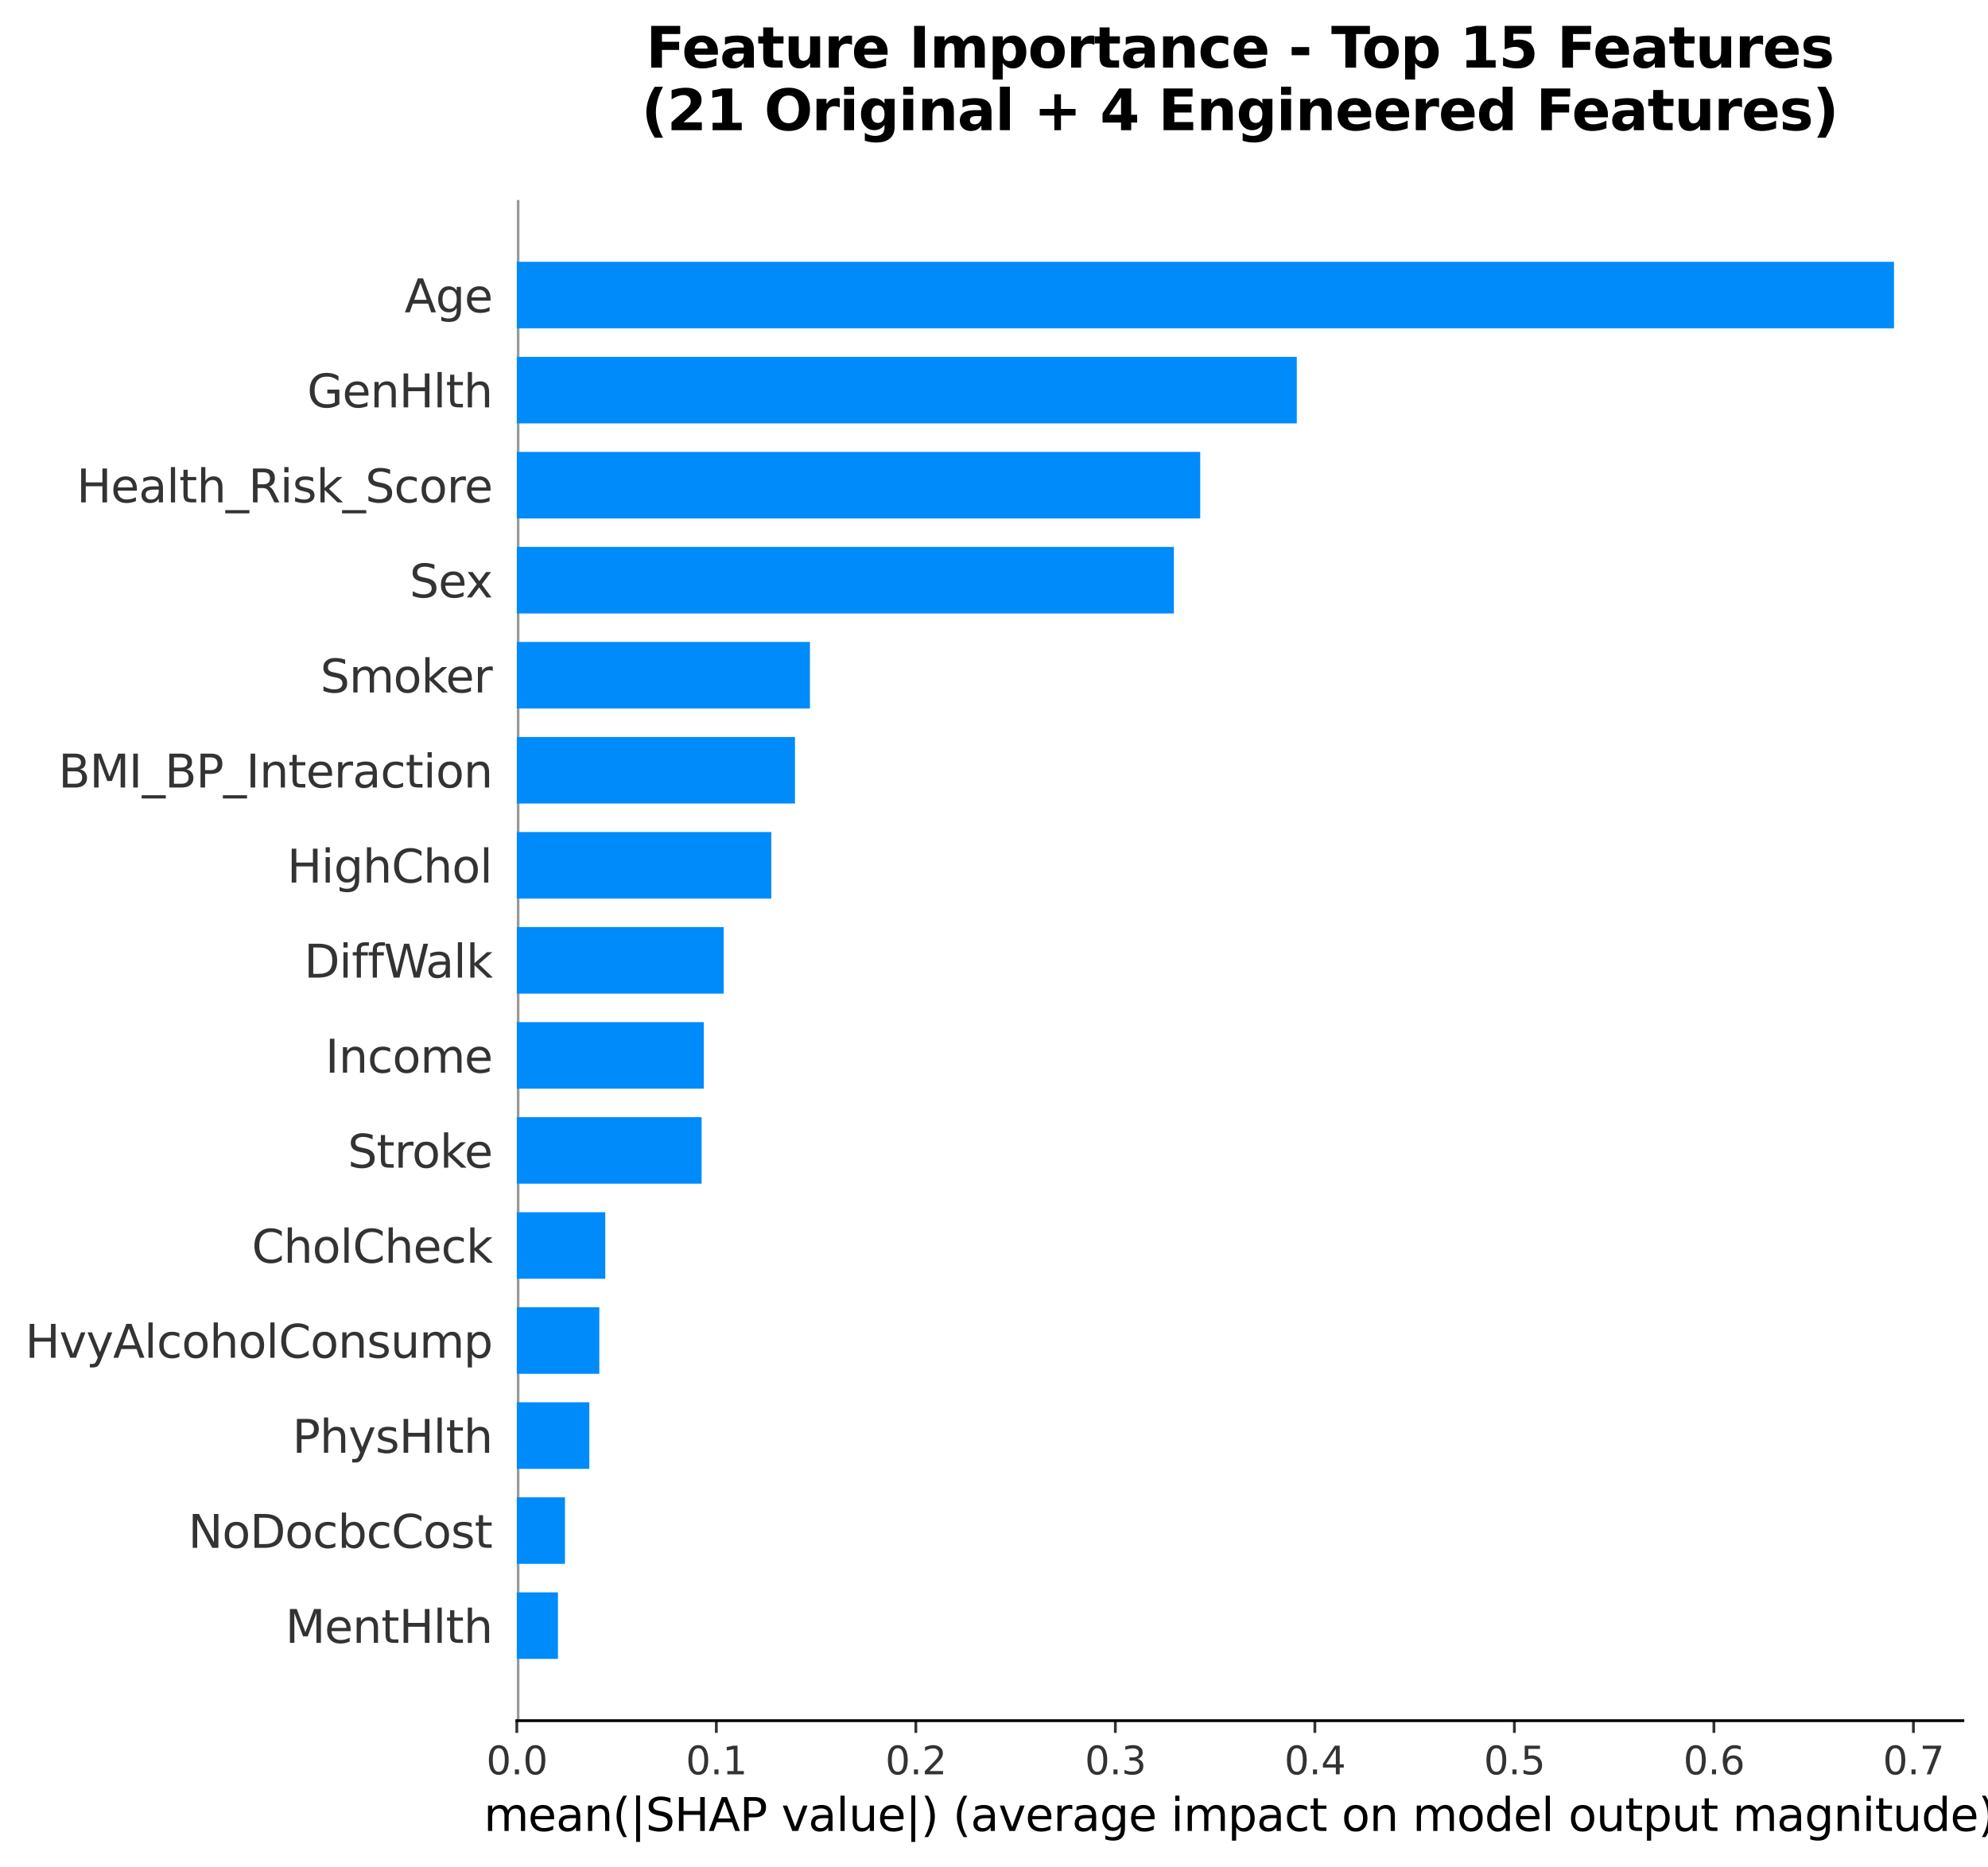 <?xml version="1.0" encoding="utf-8" standalone="no"?>
<!DOCTYPE svg PUBLIC "-//W3C//DTD SVG 1.1//EN"
  "http://www.w3.org/Graphics/SVG/1.1/DTD/svg11.dtd">
<svg xmlns:xlink="http://www.w3.org/1999/xlink" width="569.194pt" height="534.536pt" viewBox="0 0 569.194 534.536" xmlns="http://www.w3.org/2000/svg" version="1.1">
 <defs>
  <style type="text/css">*{stroke-linejoin: round; stroke-linecap: butt}</style>
 </defs>
 <g id="figure_1">
  <g id="patch_1">
   <path d="M 0 534.536 
L 569.194 534.536 
L 569.194 0 
L 0 0 
z
" style="fill: #ffffff"/>
  </g>
  <g id="axes_1">
   <g id="patch_2">
    <path d="M 147.974 492.69 
L 561.994 492.69 
L 561.994 57.274 
L 147.974 57.274 
z
" style="fill: #ffffff"/>
   </g>
   <g id="line2d_1">
    <path d="M 147.974 492.69 
L 147.974 57.274 
" clip-path="url(#p2501aa2ff0)" style="fill: none; stroke: #999999; stroke-width: 1.5; stroke-linecap: square"/>
   </g>
   <g id="patch_3">
    <path d="M 147.974 475.001 
L 159.754 475.001 
L 159.754 455.952 
L 147.974 455.952 
z
" clip-path="url(#p2501aa2ff0)" style="fill: #008bfb"/>
   </g>
   <g id="patch_4">
    <path d="M 147.974 447.788 
L 161.764 447.788 
L 161.764 428.738 
L 147.974 428.738 
z
" clip-path="url(#p2501aa2ff0)" style="fill: #008bfb"/>
   </g>
   <g id="patch_5">
    <path d="M 147.974 420.574 
L 168.733 420.574 
L 168.733 401.525 
L 147.974 401.525 
z
" clip-path="url(#p2501aa2ff0)" style="fill: #008bfb"/>
   </g>
   <g id="patch_6">
    <path d="M 147.974 393.361 
L 171.594 393.361 
L 171.594 374.311 
L 147.974 374.311 
z
" clip-path="url(#p2501aa2ff0)" style="fill: #008bfb"/>
   </g>
   <g id="patch_7">
    <path d="M 147.974 366.147 
L 173.294 366.147 
L 173.294 347.098 
L 147.974 347.098 
z
" clip-path="url(#p2501aa2ff0)" style="fill: #008bfb"/>
   </g>
   <g id="patch_8">
    <path d="M 147.974 338.934 
L 200.881 338.934 
L 200.881 319.884 
L 147.974 319.884 
z
" clip-path="url(#p2501aa2ff0)" style="fill: #008bfb"/>
   </g>
   <g id="patch_9">
    <path d="M 147.974 311.72 
L 201.507 311.72 
L 201.507 292.671 
L 147.974 292.671 
z
" clip-path="url(#p2501aa2ff0)" style="fill: #008bfb"/>
   </g>
   <g id="patch_10">
    <path d="M 147.974 284.507 
L 207.211 284.507 
L 207.211 265.457 
L 147.974 265.457 
z
" clip-path="url(#p2501aa2ff0)" style="fill: #008bfb"/>
   </g>
   <g id="patch_11">
    <path d="M 147.974 257.293 
L 220.833 257.293 
L 220.833 238.244 
L 147.974 238.244 
z
" clip-path="url(#p2501aa2ff0)" style="fill: #008bfb"/>
   </g>
   <g id="patch_12">
    <path d="M 147.974 230.08 
L 227.614 230.08 
L 227.614 211.03 
L 147.974 211.03 
z
" clip-path="url(#p2501aa2ff0)" style="fill: #008bfb"/>
   </g>
   <g id="patch_13">
    <path d="M 147.974 202.866 
L 231.901 202.866 
L 231.901 183.817 
L 147.974 183.817 
z
" clip-path="url(#p2501aa2ff0)" style="fill: #008bfb"/>
   </g>
   <g id="patch_14">
    <path d="M 147.974 175.653 
L 336.106 175.653 
L 336.106 156.603 
L 147.974 156.603 
z
" clip-path="url(#p2501aa2ff0)" style="fill: #008bfb"/>
   </g>
   <g id="patch_15">
    <path d="M 147.974 148.439 
L 343.64 148.439 
L 343.64 129.39 
L 147.974 129.39 
z
" clip-path="url(#p2501aa2ff0)" style="fill: #008bfb"/>
   </g>
   <g id="patch_16">
    <path d="M 147.974 121.226 
L 371.291 121.226 
L 371.291 102.176 
L 147.974 102.176 
z
" clip-path="url(#p2501aa2ff0)" style="fill: #008bfb"/>
   </g>
   <g id="patch_17">
    <path d="M 147.974 94.012 
L 542.279 94.012 
L 542.279 74.963 
L 147.974 74.963 
z
" clip-path="url(#p2501aa2ff0)" style="fill: #008bfb"/>
   </g>
   <g id="matplotlib.axis_1">
    <g id="xtick_1">
     <g id="line2d_2">
      <defs>
       <path id="m959526c25b" d="M 0 0 
L 0 3.5 
" style="stroke: #333333; stroke-width: 0.8"/>
      </defs>
      <g>
       <use xlink:href="#m959526c25b" x="147.974" y="492.69" style="fill: #333333; stroke: #333333; stroke-width: 0.8"/>
      </g>
     </g>
     <g id="text_1">
      <!-- 0.0 -->
      <g style="fill: #333333" transform="translate(139.227 508.048) scale(0.11 -0.11)">
       <defs>
        <path id="DejaVuSans-30" d="M 2034 4250 
Q 1547 4250 1301 3770 
Q 1056 3291 1056 2328 
Q 1056 1369 1301 889 
Q 1547 409 2034 409 
Q 2525 409 2770 889 
Q 3016 1369 3016 2328 
Q 3016 3291 2770 3770 
Q 2525 4250 2034 4250 
z
M 2034 4750 
Q 2819 4750 3233 4129 
Q 3647 3509 3647 2328 
Q 3647 1150 3233 529 
Q 2819 -91 2034 -91 
Q 1250 -91 836 529 
Q 422 1150 422 2328 
Q 422 3509 836 4129 
Q 1250 4750 2034 4750 
z
" transform="scale(0.016)"/>
        <path id="DejaVuSans-2e" d="M 684 794 
L 1344 794 
L 1344 0 
L 684 0 
L 684 794 
z
" transform="scale(0.016)"/>
       </defs>
       <use xlink:href="#DejaVuSans-30"/>
       <use xlink:href="#DejaVuSans-2e" transform="translate(63.623 0)"/>
       <use xlink:href="#DejaVuSans-30" transform="translate(95.41 0)"/>
      </g>
     </g>
    </g>
    <g id="xtick_2">
     <g id="line2d_3">
      <g>
       <use xlink:href="#m959526c25b" x="205.097" y="492.69" style="fill: #333333; stroke: #333333; stroke-width: 0.8"/>
      </g>
     </g>
     <g id="text_2">
      <!-- 0.1 -->
      <g style="fill: #333333" transform="translate(196.35 508.048) scale(0.11 -0.11)">
       <defs>
        <path id="DejaVuSans-31" d="M 794 531 
L 1825 531 
L 1825 4091 
L 703 3866 
L 703 4441 
L 1819 4666 
L 2450 4666 
L 2450 531 
L 3481 531 
L 3481 0 
L 794 0 
L 794 531 
z
" transform="scale(0.016)"/>
       </defs>
       <use xlink:href="#DejaVuSans-30"/>
       <use xlink:href="#DejaVuSans-2e" transform="translate(63.623 0)"/>
       <use xlink:href="#DejaVuSans-31" transform="translate(95.41 0)"/>
      </g>
     </g>
    </g>
    <g id="xtick_3">
     <g id="line2d_4">
      <g>
       <use xlink:href="#m959526c25b" x="262.22" y="492.69" style="fill: #333333; stroke: #333333; stroke-width: 0.8"/>
      </g>
     </g>
     <g id="text_3">
      <!-- 0.2 -->
      <g style="fill: #333333" transform="translate(253.474 508.048) scale(0.11 -0.11)">
       <defs>
        <path id="DejaVuSans-32" d="M 1228 531 
L 3431 531 
L 3431 0 
L 469 0 
L 469 531 
Q 828 903 1448 1529 
Q 2069 2156 2228 2338 
Q 2531 2678 2651 2914 
Q 2772 3150 2772 3378 
Q 2772 3750 2511 3984 
Q 2250 4219 1831 4219 
Q 1534 4219 1204 4116 
Q 875 4013 500 3803 
L 500 4441 
Q 881 4594 1212 4672 
Q 1544 4750 1819 4750 
Q 2544 4750 2975 4387 
Q 3406 4025 3406 3419 
Q 3406 3131 3298 2873 
Q 3191 2616 2906 2266 
Q 2828 2175 2409 1742 
Q 1991 1309 1228 531 
z
" transform="scale(0.016)"/>
       </defs>
       <use xlink:href="#DejaVuSans-30"/>
       <use xlink:href="#DejaVuSans-2e" transform="translate(63.623 0)"/>
       <use xlink:href="#DejaVuSans-32" transform="translate(95.41 0)"/>
      </g>
     </g>
    </g>
    <g id="xtick_4">
     <g id="line2d_5">
      <g>
       <use xlink:href="#m959526c25b" x="319.344" y="492.69" style="fill: #333333; stroke: #333333; stroke-width: 0.8"/>
      </g>
     </g>
     <g id="text_4">
      <!-- 0.3 -->
      <g style="fill: #333333" transform="translate(310.597 508.048) scale(0.11 -0.11)">
       <defs>
        <path id="DejaVuSans-33" d="M 2597 2516 
Q 3050 2419 3304 2112 
Q 3559 1806 3559 1356 
Q 3559 666 3084 287 
Q 2609 -91 1734 -91 
Q 1441 -91 1130 -33 
Q 819 25 488 141 
L 488 750 
Q 750 597 1062 519 
Q 1375 441 1716 441 
Q 2309 441 2620 675 
Q 2931 909 2931 1356 
Q 2931 1769 2642 2001 
Q 2353 2234 1838 2234 
L 1294 2234 
L 1294 2753 
L 1863 2753 
Q 2328 2753 2575 2939 
Q 2822 3125 2822 3475 
Q 2822 3834 2567 4026 
Q 2313 4219 1838 4219 
Q 1578 4219 1281 4162 
Q 984 4106 628 3988 
L 628 4550 
Q 988 4650 1302 4700 
Q 1616 4750 1894 4750 
Q 2613 4750 3031 4423 
Q 3450 4097 3450 3541 
Q 3450 3153 3228 2886 
Q 3006 2619 2597 2516 
z
" transform="scale(0.016)"/>
       </defs>
       <use xlink:href="#DejaVuSans-30"/>
       <use xlink:href="#DejaVuSans-2e" transform="translate(63.623 0)"/>
       <use xlink:href="#DejaVuSans-33" transform="translate(95.41 0)"/>
      </g>
     </g>
    </g>
    <g id="xtick_5">
     <g id="line2d_6">
      <g>
       <use xlink:href="#m959526c25b" x="376.467" y="492.69" style="fill: #333333; stroke: #333333; stroke-width: 0.8"/>
      </g>
     </g>
     <g id="text_5">
      <!-- 0.4 -->
      <g style="fill: #333333" transform="translate(367.72 508.048) scale(0.11 -0.11)">
       <defs>
        <path id="DejaVuSans-34" d="M 2419 4116 
L 825 1625 
L 2419 1625 
L 2419 4116 
z
M 2253 4666 
L 3047 4666 
L 3047 1625 
L 3713 1625 
L 3713 1100 
L 3047 1100 
L 3047 0 
L 2419 0 
L 2419 1100 
L 313 1100 
L 313 1709 
L 2253 4666 
z
" transform="scale(0.016)"/>
       </defs>
       <use xlink:href="#DejaVuSans-30"/>
       <use xlink:href="#DejaVuSans-2e" transform="translate(63.623 0)"/>
       <use xlink:href="#DejaVuSans-34" transform="translate(95.41 0)"/>
      </g>
     </g>
    </g>
    <g id="xtick_6">
     <g id="line2d_7">
      <g>
       <use xlink:href="#m959526c25b" x="433.59" y="492.69" style="fill: #333333; stroke: #333333; stroke-width: 0.8"/>
      </g>
     </g>
     <g id="text_6">
      <!-- 0.5 -->
      <g style="fill: #333333" transform="translate(424.843 508.048) scale(0.11 -0.11)">
       <defs>
        <path id="DejaVuSans-35" d="M 691 4666 
L 3169 4666 
L 3169 4134 
L 1269 4134 
L 1269 2991 
Q 1406 3038 1543 3061 
Q 1681 3084 1819 3084 
Q 2600 3084 3056 2656 
Q 3513 2228 3513 1497 
Q 3513 744 3044 326 
Q 2575 -91 1722 -91 
Q 1428 -91 1123 -41 
Q 819 9 494 109 
L 494 744 
Q 775 591 1075 516 
Q 1375 441 1709 441 
Q 2250 441 2565 725 
Q 2881 1009 2881 1497 
Q 2881 1984 2565 2268 
Q 2250 2553 1709 2553 
Q 1456 2553 1204 2497 
Q 953 2441 691 2322 
L 691 4666 
z
" transform="scale(0.016)"/>
       </defs>
       <use xlink:href="#DejaVuSans-30"/>
       <use xlink:href="#DejaVuSans-2e" transform="translate(63.623 0)"/>
       <use xlink:href="#DejaVuSans-35" transform="translate(95.41 0)"/>
      </g>
     </g>
    </g>
    <g id="xtick_7">
     <g id="line2d_8">
      <g>
       <use xlink:href="#m959526c25b" x="490.713" y="492.69" style="fill: #333333; stroke: #333333; stroke-width: 0.8"/>
      </g>
     </g>
     <g id="text_7">
      <!-- 0.6 -->
      <g style="fill: #333333" transform="translate(481.966 508.048) scale(0.11 -0.11)">
       <defs>
        <path id="DejaVuSans-36" d="M 2113 2584 
Q 1688 2584 1439 2293 
Q 1191 2003 1191 1497 
Q 1191 994 1439 701 
Q 1688 409 2113 409 
Q 2538 409 2786 701 
Q 3034 994 3034 1497 
Q 3034 2003 2786 2293 
Q 2538 2584 2113 2584 
z
M 3366 4563 
L 3366 3988 
Q 3128 4100 2886 4159 
Q 2644 4219 2406 4219 
Q 1781 4219 1451 3797 
Q 1122 3375 1075 2522 
Q 1259 2794 1537 2939 
Q 1816 3084 2150 3084 
Q 2853 3084 3261 2657 
Q 3669 2231 3669 1497 
Q 3669 778 3244 343 
Q 2819 -91 2113 -91 
Q 1303 -91 875 529 
Q 447 1150 447 2328 
Q 447 3434 972 4092 
Q 1497 4750 2381 4750 
Q 2619 4750 2861 4703 
Q 3103 4656 3366 4563 
z
" transform="scale(0.016)"/>
       </defs>
       <use xlink:href="#DejaVuSans-30"/>
       <use xlink:href="#DejaVuSans-2e" transform="translate(63.623 0)"/>
       <use xlink:href="#DejaVuSans-36" transform="translate(95.41 0)"/>
      </g>
     </g>
    </g>
    <g id="xtick_8">
     <g id="line2d_9">
      <g>
       <use xlink:href="#m959526c25b" x="547.836" y="492.69" style="fill: #333333; stroke: #333333; stroke-width: 0.8"/>
      </g>
     </g>
     <g id="text_8">
      <!-- 0.7 -->
      <g style="fill: #333333" transform="translate(539.089 508.048) scale(0.11 -0.11)">
       <defs>
        <path id="DejaVuSans-37" d="M 525 4666 
L 3525 4666 
L 3525 4397 
L 1831 0 
L 1172 0 
L 2766 4134 
L 525 4134 
L 525 4666 
z
" transform="scale(0.016)"/>
       </defs>
       <use xlink:href="#DejaVuSans-30"/>
       <use xlink:href="#DejaVuSans-2e" transform="translate(63.623 0)"/>
       <use xlink:href="#DejaVuSans-37" transform="translate(95.41 0)"/>
      </g>
     </g>
    </g>
    <g id="text_9">
     <!-- mean(|SHAP value|) (average impact on model output magnitude) -->
     <g transform="translate(138.515 524.271) scale(0.13 -0.13)">
      <defs>
       <path id="DejaVuSans-6d" d="M 3328 2828 
Q 3544 3216 3844 3400 
Q 4144 3584 4550 3584 
Q 5097 3584 5394 3201 
Q 5691 2819 5691 2113 
L 5691 0 
L 5113 0 
L 5113 2094 
Q 5113 2597 4934 2840 
Q 4756 3084 4391 3084 
Q 3944 3084 3684 2787 
Q 3425 2491 3425 1978 
L 3425 0 
L 2847 0 
L 2847 2094 
Q 2847 2600 2669 2842 
Q 2491 3084 2119 3084 
Q 1678 3084 1418 2786 
Q 1159 2488 1159 1978 
L 1159 0 
L 581 0 
L 581 3500 
L 1159 3500 
L 1159 2956 
Q 1356 3278 1631 3431 
Q 1906 3584 2284 3584 
Q 2666 3584 2933 3390 
Q 3200 3197 3328 2828 
z
" transform="scale(0.016)"/>
       <path id="DejaVuSans-65" d="M 3597 1894 
L 3597 1613 
L 953 1613 
Q 991 1019 1311 708 
Q 1631 397 2203 397 
Q 2534 397 2845 478 
Q 3156 559 3463 722 
L 3463 178 
Q 3153 47 2828 -22 
Q 2503 -91 2169 -91 
Q 1331 -91 842 396 
Q 353 884 353 1716 
Q 353 2575 817 3079 
Q 1281 3584 2069 3584 
Q 2775 3584 3186 3129 
Q 3597 2675 3597 1894 
z
M 3022 2063 
Q 3016 2534 2758 2815 
Q 2500 3097 2075 3097 
Q 1594 3097 1305 2825 
Q 1016 2553 972 2059 
L 3022 2063 
z
" transform="scale(0.016)"/>
       <path id="DejaVuSans-61" d="M 2194 1759 
Q 1497 1759 1228 1600 
Q 959 1441 959 1056 
Q 959 750 1161 570 
Q 1363 391 1709 391 
Q 2188 391 2477 730 
Q 2766 1069 2766 1631 
L 2766 1759 
L 2194 1759 
z
M 3341 1997 
L 3341 0 
L 2766 0 
L 2766 531 
Q 2569 213 2275 61 
Q 1981 -91 1556 -91 
Q 1019 -91 701 211 
Q 384 513 384 1019 
Q 384 1609 779 1909 
Q 1175 2209 1959 2209 
L 2766 2209 
L 2766 2266 
Q 2766 2663 2505 2880 
Q 2244 3097 1772 3097 
Q 1472 3097 1187 3025 
Q 903 2953 641 2809 
L 641 3341 
Q 956 3463 1253 3523 
Q 1550 3584 1831 3584 
Q 2591 3584 2966 3190 
Q 3341 2797 3341 1997 
z
" transform="scale(0.016)"/>
       <path id="DejaVuSans-6e" d="M 3513 2113 
L 3513 0 
L 2938 0 
L 2938 2094 
Q 2938 2591 2744 2837 
Q 2550 3084 2163 3084 
Q 1697 3084 1428 2787 
Q 1159 2491 1159 1978 
L 1159 0 
L 581 0 
L 581 3500 
L 1159 3500 
L 1159 2956 
Q 1366 3272 1645 3428 
Q 1925 3584 2291 3584 
Q 2894 3584 3203 3211 
Q 3513 2838 3513 2113 
z
" transform="scale(0.016)"/>
       <path id="DejaVuSans-28" d="M 1984 4856 
Q 1566 4138 1362 3434 
Q 1159 2731 1159 2009 
Q 1159 1288 1364 580 
Q 1569 -128 1984 -844 
L 1484 -844 
Q 1016 -109 783 600 
Q 550 1309 550 2009 
Q 550 2706 781 3412 
Q 1013 4119 1484 4856 
L 1984 4856 
z
" transform="scale(0.016)"/>
       <path id="DejaVuSans-7c" d="M 1344 4891 
L 1344 -1509 
L 813 -1509 
L 813 4891 
L 1344 4891 
z
" transform="scale(0.016)"/>
       <path id="DejaVuSans-53" d="M 3425 4513 
L 3425 3897 
Q 3066 4069 2747 4153 
Q 2428 4238 2131 4238 
Q 1616 4238 1336 4038 
Q 1056 3838 1056 3469 
Q 1056 3159 1242 3001 
Q 1428 2844 1947 2747 
L 2328 2669 
Q 3034 2534 3370 2195 
Q 3706 1856 3706 1288 
Q 3706 609 3251 259 
Q 2797 -91 1919 -91 
Q 1588 -91 1214 -16 
Q 841 59 441 206 
L 441 856 
Q 825 641 1194 531 
Q 1563 422 1919 422 
Q 2459 422 2753 634 
Q 3047 847 3047 1241 
Q 3047 1584 2836 1778 
Q 2625 1972 2144 2069 
L 1759 2144 
Q 1053 2284 737 2584 
Q 422 2884 422 3419 
Q 422 4038 858 4394 
Q 1294 4750 2059 4750 
Q 2388 4750 2728 4690 
Q 3069 4631 3425 4513 
z
" transform="scale(0.016)"/>
       <path id="DejaVuSans-48" d="M 628 4666 
L 1259 4666 
L 1259 2753 
L 3553 2753 
L 3553 4666 
L 4184 4666 
L 4184 0 
L 3553 0 
L 3553 2222 
L 1259 2222 
L 1259 0 
L 628 0 
L 628 4666 
z
" transform="scale(0.016)"/>
       <path id="DejaVuSans-41" d="M 2188 4044 
L 1331 1722 
L 3047 1722 
L 2188 4044 
z
M 1831 4666 
L 2547 4666 
L 4325 0 
L 3669 0 
L 3244 1197 
L 1141 1197 
L 716 0 
L 50 0 
L 1831 4666 
z
" transform="scale(0.016)"/>
       <path id="DejaVuSans-50" d="M 1259 4147 
L 1259 2394 
L 2053 2394 
Q 2494 2394 2734 2622 
Q 2975 2850 2975 3272 
Q 2975 3691 2734 3919 
Q 2494 4147 2053 4147 
L 1259 4147 
z
M 628 4666 
L 2053 4666 
Q 2838 4666 3239 4311 
Q 3641 3956 3641 3272 
Q 3641 2581 3239 2228 
Q 2838 1875 2053 1875 
L 1259 1875 
L 1259 0 
L 628 0 
L 628 4666 
z
" transform="scale(0.016)"/>
       <path id="DejaVuSans-20" transform="scale(0.016)"/>
       <path id="DejaVuSans-76" d="M 191 3500 
L 800 3500 
L 1894 563 
L 2988 3500 
L 3597 3500 
L 2284 0 
L 1503 0 
L 191 3500 
z
" transform="scale(0.016)"/>
       <path id="DejaVuSans-6c" d="M 603 4863 
L 1178 4863 
L 1178 0 
L 603 0 
L 603 4863 
z
" transform="scale(0.016)"/>
       <path id="DejaVuSans-75" d="M 544 1381 
L 544 3500 
L 1119 3500 
L 1119 1403 
Q 1119 906 1312 657 
Q 1506 409 1894 409 
Q 2359 409 2629 706 
Q 2900 1003 2900 1516 
L 2900 3500 
L 3475 3500 
L 3475 0 
L 2900 0 
L 2900 538 
Q 2691 219 2414 64 
Q 2138 -91 1772 -91 
Q 1169 -91 856 284 
Q 544 659 544 1381 
z
M 1991 3584 
L 1991 3584 
z
" transform="scale(0.016)"/>
       <path id="DejaVuSans-29" d="M 513 4856 
L 1013 4856 
Q 1481 4119 1714 3412 
Q 1947 2706 1947 2009 
Q 1947 1309 1714 600 
Q 1481 -109 1013 -844 
L 513 -844 
Q 928 -128 1133 580 
Q 1338 1288 1338 2009 
Q 1338 2731 1133 3434 
Q 928 4138 513 4856 
z
" transform="scale(0.016)"/>
       <path id="DejaVuSans-72" d="M 2631 2963 
Q 2534 3019 2420 3045 
Q 2306 3072 2169 3072 
Q 1681 3072 1420 2755 
Q 1159 2438 1159 1844 
L 1159 0 
L 581 0 
L 581 3500 
L 1159 3500 
L 1159 2956 
Q 1341 3275 1631 3429 
Q 1922 3584 2338 3584 
Q 2397 3584 2469 3576 
Q 2541 3569 2628 3553 
L 2631 2963 
z
" transform="scale(0.016)"/>
       <path id="DejaVuSans-67" d="M 2906 1791 
Q 2906 2416 2648 2759 
Q 2391 3103 1925 3103 
Q 1463 3103 1205 2759 
Q 947 2416 947 1791 
Q 947 1169 1205 825 
Q 1463 481 1925 481 
Q 2391 481 2648 825 
Q 2906 1169 2906 1791 
z
M 3481 434 
Q 3481 -459 3084 -895 
Q 2688 -1331 1869 -1331 
Q 1566 -1331 1297 -1286 
Q 1028 -1241 775 -1147 
L 775 -588 
Q 1028 -725 1275 -790 
Q 1522 -856 1778 -856 
Q 2344 -856 2625 -561 
Q 2906 -266 2906 331 
L 2906 616 
Q 2728 306 2450 153 
Q 2172 0 1784 0 
Q 1141 0 747 490 
Q 353 981 353 1791 
Q 353 2603 747 3093 
Q 1141 3584 1784 3584 
Q 2172 3584 2450 3431 
Q 2728 3278 2906 2969 
L 2906 3500 
L 3481 3500 
L 3481 434 
z
" transform="scale(0.016)"/>
       <path id="DejaVuSans-69" d="M 603 3500 
L 1178 3500 
L 1178 0 
L 603 0 
L 603 3500 
z
M 603 4863 
L 1178 4863 
L 1178 4134 
L 603 4134 
L 603 4863 
z
" transform="scale(0.016)"/>
       <path id="DejaVuSans-70" d="M 1159 525 
L 1159 -1331 
L 581 -1331 
L 581 3500 
L 1159 3500 
L 1159 2969 
Q 1341 3281 1617 3432 
Q 1894 3584 2278 3584 
Q 2916 3584 3314 3078 
Q 3713 2572 3713 1747 
Q 3713 922 3314 415 
Q 2916 -91 2278 -91 
Q 1894 -91 1617 61 
Q 1341 213 1159 525 
z
M 3116 1747 
Q 3116 2381 2855 2742 
Q 2594 3103 2138 3103 
Q 1681 3103 1420 2742 
Q 1159 2381 1159 1747 
Q 1159 1113 1420 752 
Q 1681 391 2138 391 
Q 2594 391 2855 752 
Q 3116 1113 3116 1747 
z
" transform="scale(0.016)"/>
       <path id="DejaVuSans-63" d="M 3122 3366 
L 3122 2828 
Q 2878 2963 2633 3030 
Q 2388 3097 2138 3097 
Q 1578 3097 1268 2742 
Q 959 2388 959 1747 
Q 959 1106 1268 751 
Q 1578 397 2138 397 
Q 2388 397 2633 464 
Q 2878 531 3122 666 
L 3122 134 
Q 2881 22 2623 -34 
Q 2366 -91 2075 -91 
Q 1284 -91 818 406 
Q 353 903 353 1747 
Q 353 2603 823 3093 
Q 1294 3584 2113 3584 
Q 2378 3584 2631 3529 
Q 2884 3475 3122 3366 
z
" transform="scale(0.016)"/>
       <path id="DejaVuSans-74" d="M 1172 4494 
L 1172 3500 
L 2356 3500 
L 2356 3053 
L 1172 3053 
L 1172 1153 
Q 1172 725 1289 603 
Q 1406 481 1766 481 
L 2356 481 
L 2356 0 
L 1766 0 
Q 1100 0 847 248 
Q 594 497 594 1153 
L 594 3053 
L 172 3053 
L 172 3500 
L 594 3500 
L 594 4494 
L 1172 4494 
z
" transform="scale(0.016)"/>
       <path id="DejaVuSans-6f" d="M 1959 3097 
Q 1497 3097 1228 2736 
Q 959 2375 959 1747 
Q 959 1119 1226 758 
Q 1494 397 1959 397 
Q 2419 397 2687 759 
Q 2956 1122 2956 1747 
Q 2956 2369 2687 2733 
Q 2419 3097 1959 3097 
z
M 1959 3584 
Q 2709 3584 3137 3096 
Q 3566 2609 3566 1747 
Q 3566 888 3137 398 
Q 2709 -91 1959 -91 
Q 1206 -91 779 398 
Q 353 888 353 1747 
Q 353 2609 779 3096 
Q 1206 3584 1959 3584 
z
" transform="scale(0.016)"/>
       <path id="DejaVuSans-64" d="M 2906 2969 
L 2906 4863 
L 3481 4863 
L 3481 0 
L 2906 0 
L 2906 525 
Q 2725 213 2448 61 
Q 2172 -91 1784 -91 
Q 1150 -91 751 415 
Q 353 922 353 1747 
Q 353 2572 751 3078 
Q 1150 3584 1784 3584 
Q 2172 3584 2448 3432 
Q 2725 3281 2906 2969 
z
M 947 1747 
Q 947 1113 1208 752 
Q 1469 391 1925 391 
Q 2381 391 2643 752 
Q 2906 1113 2906 1747 
Q 2906 2381 2643 2742 
Q 2381 3103 1925 3103 
Q 1469 3103 1208 2742 
Q 947 2381 947 1747 
z
" transform="scale(0.016)"/>
      </defs>
      <use xlink:href="#DejaVuSans-6d"/>
      <use xlink:href="#DejaVuSans-65" transform="translate(97.412 0)"/>
      <use xlink:href="#DejaVuSans-61" transform="translate(158.936 0)"/>
      <use xlink:href="#DejaVuSans-6e" transform="translate(220.215 0)"/>
      <use xlink:href="#DejaVuSans-28" transform="translate(283.594 0)"/>
      <use xlink:href="#DejaVuSans-7c" transform="translate(322.607 0)"/>
      <use xlink:href="#DejaVuSans-53" transform="translate(356.299 0)"/>
      <use xlink:href="#DejaVuSans-48" transform="translate(419.775 0)"/>
      <use xlink:href="#DejaVuSans-41" transform="translate(494.971 0)"/>
      <use xlink:href="#DejaVuSans-50" transform="translate(563.379 0)"/>
      <use xlink:href="#DejaVuSans-20" transform="translate(623.682 0)"/>
      <use xlink:href="#DejaVuSans-76" transform="translate(655.469 0)"/>
      <use xlink:href="#DejaVuSans-61" transform="translate(714.648 0)"/>
      <use xlink:href="#DejaVuSans-6c" transform="translate(775.928 0)"/>
      <use xlink:href="#DejaVuSans-75" transform="translate(803.711 0)"/>
      <use xlink:href="#DejaVuSans-65" transform="translate(867.09 0)"/>
      <use xlink:href="#DejaVuSans-7c" transform="translate(928.613 0)"/>
      <use xlink:href="#DejaVuSans-29" transform="translate(962.305 0)"/>
      <use xlink:href="#DejaVuSans-20" transform="translate(1001.318 0)"/>
      <use xlink:href="#DejaVuSans-28" transform="translate(1033.105 0)"/>
      <use xlink:href="#DejaVuSans-61" transform="translate(1072.119 0)"/>
      <use xlink:href="#DejaVuSans-76" transform="translate(1133.398 0)"/>
      <use xlink:href="#DejaVuSans-65" transform="translate(1192.578 0)"/>
      <use xlink:href="#DejaVuSans-72" transform="translate(1254.102 0)"/>
      <use xlink:href="#DejaVuSans-61" transform="translate(1295.215 0)"/>
      <use xlink:href="#DejaVuSans-67" transform="translate(1356.494 0)"/>
      <use xlink:href="#DejaVuSans-65" transform="translate(1419.971 0)"/>
      <use xlink:href="#DejaVuSans-20" transform="translate(1481.494 0)"/>
      <use xlink:href="#DejaVuSans-69" transform="translate(1513.281 0)"/>
      <use xlink:href="#DejaVuSans-6d" transform="translate(1541.064 0)"/>
      <use xlink:href="#DejaVuSans-70" transform="translate(1638.477 0)"/>
      <use xlink:href="#DejaVuSans-61" transform="translate(1701.953 0)"/>
      <use xlink:href="#DejaVuSans-63" transform="translate(1763.232 0)"/>
      <use xlink:href="#DejaVuSans-74" transform="translate(1818.213 0)"/>
      <use xlink:href="#DejaVuSans-20" transform="translate(1857.422 0)"/>
      <use xlink:href="#DejaVuSans-6f" transform="translate(1889.209 0)"/>
      <use xlink:href="#DejaVuSans-6e" transform="translate(1950.391 0)"/>
      <use xlink:href="#DejaVuSans-20" transform="translate(2013.77 0)"/>
      <use xlink:href="#DejaVuSans-6d" transform="translate(2045.557 0)"/>
      <use xlink:href="#DejaVuSans-6f" transform="translate(2142.969 0)"/>
      <use xlink:href="#DejaVuSans-64" transform="translate(2204.15 0)"/>
      <use xlink:href="#DejaVuSans-65" transform="translate(2267.627 0)"/>
      <use xlink:href="#DejaVuSans-6c" transform="translate(2329.15 0)"/>
      <use xlink:href="#DejaVuSans-20" transform="translate(2356.934 0)"/>
      <use xlink:href="#DejaVuSans-6f" transform="translate(2388.721 0)"/>
      <use xlink:href="#DejaVuSans-75" transform="translate(2449.902 0)"/>
      <use xlink:href="#DejaVuSans-74" transform="translate(2513.281 0)"/>
      <use xlink:href="#DejaVuSans-70" transform="translate(2552.49 0)"/>
      <use xlink:href="#DejaVuSans-75" transform="translate(2615.967 0)"/>
      <use xlink:href="#DejaVuSans-74" transform="translate(2679.346 0)"/>
      <use xlink:href="#DejaVuSans-20" transform="translate(2718.555 0)"/>
      <use xlink:href="#DejaVuSans-6d" transform="translate(2750.342 0)"/>
      <use xlink:href="#DejaVuSans-61" transform="translate(2847.754 0)"/>
      <use xlink:href="#DejaVuSans-67" transform="translate(2909.033 0)"/>
      <use xlink:href="#DejaVuSans-6e" transform="translate(2972.51 0)"/>
      <use xlink:href="#DejaVuSans-69" transform="translate(3035.889 0)"/>
      <use xlink:href="#DejaVuSans-74" transform="translate(3063.672 0)"/>
      <use xlink:href="#DejaVuSans-75" transform="translate(3102.881 0)"/>
      <use xlink:href="#DejaVuSans-64" transform="translate(3166.26 0)"/>
      <use xlink:href="#DejaVuSans-65" transform="translate(3229.736 0)"/>
      <use xlink:href="#DejaVuSans-29" transform="translate(3291.26 0)"/>
     </g>
    </g>
   </g>
   <g id="matplotlib.axis_2">
    <g id="ytick_1">
     <g id="text_10">
      <!-- MentHlth -->
      <g style="fill: #333333" transform="translate(81.7 470.415) scale(0.13 -0.13)">
       <defs>
        <path id="DejaVuSans-4d" d="M 628 4666 
L 1569 4666 
L 2759 1491 
L 3956 4666 
L 4897 4666 
L 4897 0 
L 4281 0 
L 4281 4097 
L 3078 897 
L 2444 897 
L 1241 4097 
L 1241 0 
L 628 0 
L 628 4666 
z
" transform="scale(0.016)"/>
        <path id="DejaVuSans-68" d="M 3513 2113 
L 3513 0 
L 2938 0 
L 2938 2094 
Q 2938 2591 2744 2837 
Q 2550 3084 2163 3084 
Q 1697 3084 1428 2787 
Q 1159 2491 1159 1978 
L 1159 0 
L 581 0 
L 581 4863 
L 1159 4863 
L 1159 2956 
Q 1366 3272 1645 3428 
Q 1925 3584 2291 3584 
Q 2894 3584 3203 3211 
Q 3513 2838 3513 2113 
z
" transform="scale(0.016)"/>
       </defs>
       <use xlink:href="#DejaVuSans-4d"/>
       <use xlink:href="#DejaVuSans-65" transform="translate(86.279 0)"/>
       <use xlink:href="#DejaVuSans-6e" transform="translate(147.803 0)"/>
       <use xlink:href="#DejaVuSans-74" transform="translate(211.182 0)"/>
       <use xlink:href="#DejaVuSans-48" transform="translate(250.391 0)"/>
       <use xlink:href="#DejaVuSans-6c" transform="translate(325.586 0)"/>
       <use xlink:href="#DejaVuSans-74" transform="translate(353.369 0)"/>
       <use xlink:href="#DejaVuSans-68" transform="translate(392.578 0)"/>
      </g>
     </g>
    </g>
    <g id="ytick_2">
     <g id="text_11">
      <!-- NoDocbcCost -->
      <g style="fill: #333333" transform="translate(53.88 443.202) scale(0.13 -0.13)">
       <defs>
        <path id="DejaVuSans-4e" d="M 628 4666 
L 1478 4666 
L 3547 763 
L 3547 4666 
L 4159 4666 
L 4159 0 
L 3309 0 
L 1241 3903 
L 1241 0 
L 628 0 
L 628 4666 
z
" transform="scale(0.016)"/>
        <path id="DejaVuSans-44" d="M 1259 4147 
L 1259 519 
L 2022 519 
Q 2988 519 3436 956 
Q 3884 1394 3884 2338 
Q 3884 3275 3436 3711 
Q 2988 4147 2022 4147 
L 1259 4147 
z
M 628 4666 
L 1925 4666 
Q 3281 4666 3915 4102 
Q 4550 3538 4550 2338 
Q 4550 1131 3912 565 
Q 3275 0 1925 0 
L 628 0 
L 628 4666 
z
" transform="scale(0.016)"/>
        <path id="DejaVuSans-62" d="M 3116 1747 
Q 3116 2381 2855 2742 
Q 2594 3103 2138 3103 
Q 1681 3103 1420 2742 
Q 1159 2381 1159 1747 
Q 1159 1113 1420 752 
Q 1681 391 2138 391 
Q 2594 391 2855 752 
Q 3116 1113 3116 1747 
z
M 1159 2969 
Q 1341 3281 1617 3432 
Q 1894 3584 2278 3584 
Q 2916 3584 3314 3078 
Q 3713 2572 3713 1747 
Q 3713 922 3314 415 
Q 2916 -91 2278 -91 
Q 1894 -91 1617 61 
Q 1341 213 1159 525 
L 1159 0 
L 581 0 
L 581 4863 
L 1159 4863 
L 1159 2969 
z
" transform="scale(0.016)"/>
        <path id="DejaVuSans-43" d="M 4122 4306 
L 4122 3641 
Q 3803 3938 3442 4084 
Q 3081 4231 2675 4231 
Q 1875 4231 1450 3742 
Q 1025 3253 1025 2328 
Q 1025 1406 1450 917 
Q 1875 428 2675 428 
Q 3081 428 3442 575 
Q 3803 722 4122 1019 
L 4122 359 
Q 3791 134 3420 21 
Q 3050 -91 2638 -91 
Q 1578 -91 968 557 
Q 359 1206 359 2328 
Q 359 3453 968 4101 
Q 1578 4750 2638 4750 
Q 3056 4750 3426 4639 
Q 3797 4528 4122 4306 
z
" transform="scale(0.016)"/>
        <path id="DejaVuSans-73" d="M 2834 3397 
L 2834 2853 
Q 2591 2978 2328 3040 
Q 2066 3103 1784 3103 
Q 1356 3103 1142 2972 
Q 928 2841 928 2578 
Q 928 2378 1081 2264 
Q 1234 2150 1697 2047 
L 1894 2003 
Q 2506 1872 2764 1633 
Q 3022 1394 3022 966 
Q 3022 478 2636 193 
Q 2250 -91 1575 -91 
Q 1294 -91 989 -36 
Q 684 19 347 128 
L 347 722 
Q 666 556 975 473 
Q 1284 391 1588 391 
Q 1994 391 2212 530 
Q 2431 669 2431 922 
Q 2431 1156 2273 1281 
Q 2116 1406 1581 1522 
L 1381 1569 
Q 847 1681 609 1914 
Q 372 2147 372 2553 
Q 372 3047 722 3315 
Q 1072 3584 1716 3584 
Q 2034 3584 2315 3537 
Q 2597 3491 2834 3397 
z
" transform="scale(0.016)"/>
       </defs>
       <use xlink:href="#DejaVuSans-4e"/>
       <use xlink:href="#DejaVuSans-6f" transform="translate(74.805 0)"/>
       <use xlink:href="#DejaVuSans-44" transform="translate(135.986 0)"/>
       <use xlink:href="#DejaVuSans-6f" transform="translate(212.988 0)"/>
       <use xlink:href="#DejaVuSans-63" transform="translate(274.17 0)"/>
       <use xlink:href="#DejaVuSans-62" transform="translate(329.15 0)"/>
       <use xlink:href="#DejaVuSans-63" transform="translate(392.627 0)"/>
       <use xlink:href="#DejaVuSans-43" transform="translate(447.607 0)"/>
       <use xlink:href="#DejaVuSans-6f" transform="translate(517.432 0)"/>
       <use xlink:href="#DejaVuSans-73" transform="translate(578.613 0)"/>
       <use xlink:href="#DejaVuSans-74" transform="translate(630.713 0)"/>
      </g>
     </g>
    </g>
    <g id="ytick_3">
     <g id="text_12">
      <!-- PhysHlth -->
      <g style="fill: #333333" transform="translate(83.707 415.988) scale(0.13 -0.13)">
       <defs>
        <path id="DejaVuSans-79" d="M 2059 -325 
Q 1816 -950 1584 -1140 
Q 1353 -1331 966 -1331 
L 506 -1331 
L 506 -850 
L 844 -850 
Q 1081 -850 1212 -737 
Q 1344 -625 1503 -206 
L 1606 56 
L 191 3500 
L 800 3500 
L 1894 763 
L 2988 3500 
L 3597 3500 
L 2059 -325 
z
" transform="scale(0.016)"/>
       </defs>
       <use xlink:href="#DejaVuSans-50"/>
       <use xlink:href="#DejaVuSans-68" transform="translate(60.303 0)"/>
       <use xlink:href="#DejaVuSans-79" transform="translate(123.682 0)"/>
       <use xlink:href="#DejaVuSans-73" transform="translate(182.861 0)"/>
       <use xlink:href="#DejaVuSans-48" transform="translate(234.961 0)"/>
       <use xlink:href="#DejaVuSans-6c" transform="translate(310.156 0)"/>
       <use xlink:href="#DejaVuSans-74" transform="translate(337.939 0)"/>
       <use xlink:href="#DejaVuSans-68" transform="translate(377.148 0)"/>
      </g>
     </g>
    </g>
    <g id="ytick_4">
     <g id="text_13">
      <!-- HvyAlcoholConsump -->
      <g style="fill: #333333" transform="translate(7.2 388.775) scale(0.13 -0.13)">
       <use xlink:href="#DejaVuSans-48"/>
       <use xlink:href="#DejaVuSans-76" transform="translate(75.195 0)"/>
       <use xlink:href="#DejaVuSans-79" transform="translate(134.375 0)"/>
       <use xlink:href="#DejaVuSans-41" transform="translate(193.555 0)"/>
       <use xlink:href="#DejaVuSans-6c" transform="translate(261.963 0)"/>
       <use xlink:href="#DejaVuSans-63" transform="translate(289.746 0)"/>
       <use xlink:href="#DejaVuSans-6f" transform="translate(344.727 0)"/>
       <use xlink:href="#DejaVuSans-68" transform="translate(405.908 0)"/>
       <use xlink:href="#DejaVuSans-6f" transform="translate(469.287 0)"/>
       <use xlink:href="#DejaVuSans-6c" transform="translate(530.469 0)"/>
       <use xlink:href="#DejaVuSans-43" transform="translate(558.252 0)"/>
       <use xlink:href="#DejaVuSans-6f" transform="translate(628.076 0)"/>
       <use xlink:href="#DejaVuSans-6e" transform="translate(689.258 0)"/>
       <use xlink:href="#DejaVuSans-73" transform="translate(752.637 0)"/>
       <use xlink:href="#DejaVuSans-75" transform="translate(804.736 0)"/>
       <use xlink:href="#DejaVuSans-6d" transform="translate(868.115 0)"/>
       <use xlink:href="#DejaVuSans-70" transform="translate(965.527 0)"/>
      </g>
     </g>
    </g>
    <g id="ytick_5">
     <g id="text_14">
      <!-- CholCheck -->
      <g style="fill: #333333" transform="translate(72.1 361.561) scale(0.13 -0.13)">
       <defs>
        <path id="DejaVuSans-6b" d="M 581 4863 
L 1159 4863 
L 1159 1991 
L 2875 3500 
L 3609 3500 
L 1753 1863 
L 3688 0 
L 2938 0 
L 1159 1709 
L 1159 0 
L 581 0 
L 581 4863 
z
" transform="scale(0.016)"/>
       </defs>
       <use xlink:href="#DejaVuSans-43"/>
       <use xlink:href="#DejaVuSans-68" transform="translate(69.824 0)"/>
       <use xlink:href="#DejaVuSans-6f" transform="translate(133.203 0)"/>
       <use xlink:href="#DejaVuSans-6c" transform="translate(194.385 0)"/>
       <use xlink:href="#DejaVuSans-43" transform="translate(222.168 0)"/>
       <use xlink:href="#DejaVuSans-68" transform="translate(291.992 0)"/>
       <use xlink:href="#DejaVuSans-65" transform="translate(355.371 0)"/>
       <use xlink:href="#DejaVuSans-63" transform="translate(416.895 0)"/>
       <use xlink:href="#DejaVuSans-6b" transform="translate(471.875 0)"/>
      </g>
     </g>
    </g>
    <g id="ytick_6">
     <g id="text_15">
      <!-- Stroke -->
      <g style="fill: #333333" transform="translate(99.563 334.348) scale(0.13 -0.13)">
       <use xlink:href="#DejaVuSans-53"/>
       <use xlink:href="#DejaVuSans-74" transform="translate(63.477 0)"/>
       <use xlink:href="#DejaVuSans-72" transform="translate(102.686 0)"/>
       <use xlink:href="#DejaVuSans-6f" transform="translate(141.549 0)"/>
       <use xlink:href="#DejaVuSans-6b" transform="translate(202.73 0)"/>
       <use xlink:href="#DejaVuSans-65" transform="translate(257.016 0)"/>
      </g>
     </g>
    </g>
    <g id="ytick_7">
     <g id="text_16">
      <!-- Income -->
      <g style="fill: #333333" transform="translate(93.136 307.134) scale(0.13 -0.13)">
       <defs>
        <path id="DejaVuSans-49" d="M 628 4666 
L 1259 4666 
L 1259 0 
L 628 0 
L 628 4666 
z
" transform="scale(0.016)"/>
       </defs>
       <use xlink:href="#DejaVuSans-49"/>
       <use xlink:href="#DejaVuSans-6e" transform="translate(29.492 0)"/>
       <use xlink:href="#DejaVuSans-63" transform="translate(92.871 0)"/>
       <use xlink:href="#DejaVuSans-6f" transform="translate(147.852 0)"/>
       <use xlink:href="#DejaVuSans-6d" transform="translate(209.033 0)"/>
       <use xlink:href="#DejaVuSans-65" transform="translate(306.445 0)"/>
      </g>
     </g>
    </g>
    <g id="ytick_8">
     <g id="text_17">
      <!-- DiffWalk -->
      <g style="fill: #333333" transform="translate(87.069 279.921) scale(0.13 -0.13)">
       <defs>
        <path id="DejaVuSans-66" d="M 2375 4863 
L 2375 4384 
L 1825 4384 
Q 1516 4384 1395 4259 
Q 1275 4134 1275 3809 
L 1275 3500 
L 2222 3500 
L 2222 3053 
L 1275 3053 
L 1275 0 
L 697 0 
L 697 3053 
L 147 3053 
L 147 3500 
L 697 3500 
L 697 3744 
Q 697 4328 969 4595 
Q 1241 4863 1831 4863 
L 2375 4863 
z
" transform="scale(0.016)"/>
        <path id="DejaVuSans-57" d="M 213 4666 
L 850 4666 
L 1831 722 
L 2809 4666 
L 3519 4666 
L 4500 722 
L 5478 4666 
L 6119 4666 
L 4947 0 
L 4153 0 
L 3169 4050 
L 2175 0 
L 1381 0 
L 213 4666 
z
" transform="scale(0.016)"/>
       </defs>
       <use xlink:href="#DejaVuSans-44"/>
       <use xlink:href="#DejaVuSans-69" transform="translate(77.002 0)"/>
       <use xlink:href="#DejaVuSans-66" transform="translate(104.785 0)"/>
       <use xlink:href="#DejaVuSans-66" transform="translate(139.99 0)"/>
       <use xlink:href="#DejaVuSans-57" transform="translate(175.195 0)"/>
       <use xlink:href="#DejaVuSans-61" transform="translate(267.697 0)"/>
       <use xlink:href="#DejaVuSans-6c" transform="translate(328.977 0)"/>
       <use xlink:href="#DejaVuSans-6b" transform="translate(356.76 0)"/>
      </g>
     </g>
    </g>
    <g id="ytick_9">
     <g id="text_18">
      <!-- HighChol -->
      <g style="fill: #333333" transform="translate(82.212 252.707) scale(0.13 -0.13)">
       <use xlink:href="#DejaVuSans-48"/>
       <use xlink:href="#DejaVuSans-69" transform="translate(75.195 0)"/>
       <use xlink:href="#DejaVuSans-67" transform="translate(102.979 0)"/>
       <use xlink:href="#DejaVuSans-68" transform="translate(166.455 0)"/>
       <use xlink:href="#DejaVuSans-43" transform="translate(229.834 0)"/>
       <use xlink:href="#DejaVuSans-68" transform="translate(299.658 0)"/>
       <use xlink:href="#DejaVuSans-6f" transform="translate(363.037 0)"/>
       <use xlink:href="#DejaVuSans-6c" transform="translate(424.219 0)"/>
      </g>
     </g>
    </g>
    <g id="ytick_10">
     <g id="text_19">
      <!-- BMI_BP_Interaction -->
      <g style="fill: #333333" transform="translate(16.716 225.494) scale(0.13 -0.13)">
       <defs>
        <path id="DejaVuSans-42" d="M 1259 2228 
L 1259 519 
L 2272 519 
Q 2781 519 3026 730 
Q 3272 941 3272 1375 
Q 3272 1813 3026 2020 
Q 2781 2228 2272 2228 
L 1259 2228 
z
M 1259 4147 
L 1259 2741 
L 2194 2741 
Q 2656 2741 2882 2914 
Q 3109 3088 3109 3444 
Q 3109 3797 2882 3972 
Q 2656 4147 2194 4147 
L 1259 4147 
z
M 628 4666 
L 2241 4666 
Q 2963 4666 3353 4366 
Q 3744 4066 3744 3513 
Q 3744 3084 3544 2831 
Q 3344 2578 2956 2516 
Q 3422 2416 3680 2098 
Q 3938 1781 3938 1306 
Q 3938 681 3513 340 
Q 3088 0 2303 0 
L 628 0 
L 628 4666 
z
" transform="scale(0.016)"/>
        <path id="DejaVuSans-5f" d="M 3263 -1063 
L 3263 -1509 
L -63 -1509 
L -63 -1063 
L 3263 -1063 
z
" transform="scale(0.016)"/>
       </defs>
       <use xlink:href="#DejaVuSans-42"/>
       <use xlink:href="#DejaVuSans-4d" transform="translate(68.604 0)"/>
       <use xlink:href="#DejaVuSans-49" transform="translate(154.883 0)"/>
       <use xlink:href="#DejaVuSans-5f" transform="translate(184.375 0)"/>
       <use xlink:href="#DejaVuSans-42" transform="translate(234.375 0)"/>
       <use xlink:href="#DejaVuSans-50" transform="translate(302.979 0)"/>
       <use xlink:href="#DejaVuSans-5f" transform="translate(363.281 0)"/>
       <use xlink:href="#DejaVuSans-49" transform="translate(413.281 0)"/>
       <use xlink:href="#DejaVuSans-6e" transform="translate(442.773 0)"/>
       <use xlink:href="#DejaVuSans-74" transform="translate(506.152 0)"/>
       <use xlink:href="#DejaVuSans-65" transform="translate(545.361 0)"/>
       <use xlink:href="#DejaVuSans-72" transform="translate(606.885 0)"/>
       <use xlink:href="#DejaVuSans-61" transform="translate(647.998 0)"/>
       <use xlink:href="#DejaVuSans-63" transform="translate(709.277 0)"/>
       <use xlink:href="#DejaVuSans-74" transform="translate(764.258 0)"/>
       <use xlink:href="#DejaVuSans-69" transform="translate(803.467 0)"/>
       <use xlink:href="#DejaVuSans-6f" transform="translate(831.25 0)"/>
       <use xlink:href="#DejaVuSans-6e" transform="translate(892.432 0)"/>
      </g>
     </g>
    </g>
    <g id="ytick_11">
     <g id="text_20">
      <!-- Smoker -->
      <g style="fill: #333333" transform="translate(91.704 198.28) scale(0.13 -0.13)">
       <use xlink:href="#DejaVuSans-53"/>
       <use xlink:href="#DejaVuSans-6d" transform="translate(63.477 0)"/>
       <use xlink:href="#DejaVuSans-6f" transform="translate(160.889 0)"/>
       <use xlink:href="#DejaVuSans-6b" transform="translate(222.07 0)"/>
       <use xlink:href="#DejaVuSans-65" transform="translate(276.355 0)"/>
       <use xlink:href="#DejaVuSans-72" transform="translate(337.879 0)"/>
      </g>
     </g>
    </g>
    <g id="ytick_12">
     <g id="text_21">
      <!-- Sex -->
      <g style="fill: #333333" transform="translate(117.255 171.067) scale(0.13 -0.13)">
       <defs>
        <path id="DejaVuSans-78" d="M 3513 3500 
L 2247 1797 
L 3578 0 
L 2900 0 
L 1881 1375 
L 863 0 
L 184 0 
L 1544 1831 
L 300 3500 
L 978 3500 
L 1906 2253 
L 2834 3500 
L 3513 3500 
z
" transform="scale(0.016)"/>
       </defs>
       <use xlink:href="#DejaVuSans-53"/>
       <use xlink:href="#DejaVuSans-65" transform="translate(63.477 0)"/>
       <use xlink:href="#DejaVuSans-78" transform="translate(123.25 0)"/>
      </g>
     </g>
    </g>
    <g id="ytick_13">
     <g id="text_22">
      <!-- Health_Risk_Score -->
      <g style="fill: #333333" transform="translate(21.935 143.853) scale(0.13 -0.13)">
       <defs>
        <path id="DejaVuSans-52" d="M 2841 2188 
Q 3044 2119 3236 1894 
Q 3428 1669 3622 1275 
L 4263 0 
L 3584 0 
L 2988 1197 
Q 2756 1666 2539 1819 
Q 2322 1972 1947 1972 
L 1259 1972 
L 1259 0 
L 628 0 
L 628 4666 
L 2053 4666 
Q 2853 4666 3247 4331 
Q 3641 3997 3641 3322 
Q 3641 2881 3436 2590 
Q 3231 2300 2841 2188 
z
M 1259 4147 
L 1259 2491 
L 2053 2491 
Q 2509 2491 2742 2702 
Q 2975 2913 2975 3322 
Q 2975 3731 2742 3939 
Q 2509 4147 2053 4147 
L 1259 4147 
z
" transform="scale(0.016)"/>
       </defs>
       <use xlink:href="#DejaVuSans-48"/>
       <use xlink:href="#DejaVuSans-65" transform="translate(75.195 0)"/>
       <use xlink:href="#DejaVuSans-61" transform="translate(136.719 0)"/>
       <use xlink:href="#DejaVuSans-6c" transform="translate(197.998 0)"/>
       <use xlink:href="#DejaVuSans-74" transform="translate(225.781 0)"/>
       <use xlink:href="#DejaVuSans-68" transform="translate(264.99 0)"/>
       <use xlink:href="#DejaVuSans-5f" transform="translate(328.369 0)"/>
       <use xlink:href="#DejaVuSans-52" transform="translate(378.369 0)"/>
       <use xlink:href="#DejaVuSans-69" transform="translate(447.852 0)"/>
       <use xlink:href="#DejaVuSans-73" transform="translate(475.635 0)"/>
       <use xlink:href="#DejaVuSans-6b" transform="translate(527.734 0)"/>
       <use xlink:href="#DejaVuSans-5f" transform="translate(585.645 0)"/>
       <use xlink:href="#DejaVuSans-53" transform="translate(635.645 0)"/>
       <use xlink:href="#DejaVuSans-63" transform="translate(699.121 0)"/>
       <use xlink:href="#DejaVuSans-6f" transform="translate(754.102 0)"/>
       <use xlink:href="#DejaVuSans-72" transform="translate(815.283 0)"/>
       <use xlink:href="#DejaVuSans-65" transform="translate(854.146 0)"/>
      </g>
     </g>
    </g>
    <g id="ytick_14">
     <g id="text_23">
      <!-- GenHlth -->
      <g style="fill: #333333" transform="translate(87.94 116.64) scale(0.13 -0.13)">
       <defs>
        <path id="DejaVuSans-47" d="M 3809 666 
L 3809 1919 
L 2778 1919 
L 2778 2438 
L 4434 2438 
L 4434 434 
Q 4069 175 3628 42 
Q 3188 -91 2688 -91 
Q 1594 -91 976 548 
Q 359 1188 359 2328 
Q 359 3472 976 4111 
Q 1594 4750 2688 4750 
Q 3144 4750 3555 4637 
Q 3966 4525 4313 4306 
L 4313 3634 
Q 3963 3931 3569 4081 
Q 3175 4231 2741 4231 
Q 1884 4231 1454 3753 
Q 1025 3275 1025 2328 
Q 1025 1384 1454 906 
Q 1884 428 2741 428 
Q 3075 428 3337 486 
Q 3600 544 3809 666 
z
" transform="scale(0.016)"/>
       </defs>
       <use xlink:href="#DejaVuSans-47"/>
       <use xlink:href="#DejaVuSans-65" transform="translate(77.49 0)"/>
       <use xlink:href="#DejaVuSans-6e" transform="translate(139.014 0)"/>
       <use xlink:href="#DejaVuSans-48" transform="translate(202.393 0)"/>
       <use xlink:href="#DejaVuSans-6c" transform="translate(277.588 0)"/>
       <use xlink:href="#DejaVuSans-74" transform="translate(305.371 0)"/>
       <use xlink:href="#DejaVuSans-68" transform="translate(344.58 0)"/>
      </g>
     </g>
    </g>
    <g id="ytick_15">
     <g id="text_24">
      <!-- Age -->
      <g style="fill: #333333" transform="translate(115.829 89.426) scale(0.13 -0.13)">
       <use xlink:href="#DejaVuSans-41"/>
       <use xlink:href="#DejaVuSans-67" transform="translate(68.408 0)"/>
       <use xlink:href="#DejaVuSans-65" transform="translate(131.885 0)"/>
      </g>
     </g>
    </g>
   </g>
   <g id="patch_18">
    <path d="M 147.974 492.69 
L 561.994 492.69 
" style="fill: none; stroke: #000000; stroke-width: 0.8; stroke-linejoin: miter; stroke-linecap: square"/>
   </g>
   <g id="text_25">
    <!-- Feature Importance - Top 15 Features -->
    <g transform="translate(184.939 19.358) scale(0.16 -0.16)">
     <defs>
      <path id="DejaVuSans-Bold-46" d="M 588 4666 
L 3834 4666 
L 3834 3756 
L 1791 3756 
L 1791 2888 
L 3713 2888 
L 3713 1978 
L 1791 1978 
L 1791 0 
L 588 0 
L 588 4666 
z
" transform="scale(0.016)"/>
      <path id="DejaVuSans-Bold-65" d="M 4031 1759 
L 4031 1441 
L 1416 1441 
Q 1456 1047 1700 850 
Q 1944 653 2381 653 
Q 2734 653 3104 758 
Q 3475 863 3866 1075 
L 3866 213 
Q 3469 63 3072 -14 
Q 2675 -91 2278 -91 
Q 1328 -91 801 392 
Q 275 875 275 1747 
Q 275 2603 792 3093 
Q 1309 3584 2216 3584 
Q 3041 3584 3536 3087 
Q 4031 2591 4031 1759 
z
M 2881 2131 
Q 2881 2450 2695 2645 
Q 2509 2841 2209 2841 
Q 1884 2841 1681 2658 
Q 1478 2475 1428 2131 
L 2881 2131 
z
" transform="scale(0.016)"/>
      <path id="DejaVuSans-Bold-61" d="M 2106 1575 
Q 1756 1575 1579 1456 
Q 1403 1338 1403 1106 
Q 1403 894 1545 773 
Q 1688 653 1941 653 
Q 2256 653 2472 879 
Q 2688 1106 2688 1447 
L 2688 1575 
L 2106 1575 
z
M 3816 1997 
L 3816 0 
L 2688 0 
L 2688 519 
Q 2463 200 2181 54 
Q 1900 -91 1497 -91 
Q 953 -91 614 226 
Q 275 544 275 1050 
Q 275 1666 698 1953 
Q 1122 2241 2028 2241 
L 2688 2241 
L 2688 2328 
Q 2688 2594 2478 2717 
Q 2269 2841 1825 2841 
Q 1466 2841 1156 2769 
Q 847 2697 581 2553 
L 581 3406 
Q 941 3494 1303 3539 
Q 1666 3584 2028 3584 
Q 2975 3584 3395 3211 
Q 3816 2838 3816 1997 
z
" transform="scale(0.016)"/>
      <path id="DejaVuSans-Bold-74" d="M 1759 4494 
L 1759 3500 
L 2913 3500 
L 2913 2700 
L 1759 2700 
L 1759 1216 
Q 1759 972 1856 886 
Q 1953 800 2241 800 
L 2816 800 
L 2816 0 
L 1856 0 
Q 1194 0 917 276 
Q 641 553 641 1216 
L 641 2700 
L 84 2700 
L 84 3500 
L 641 3500 
L 641 4494 
L 1759 4494 
z
" transform="scale(0.016)"/>
      <path id="DejaVuSans-Bold-75" d="M 500 1363 
L 500 3500 
L 1625 3500 
L 1625 3150 
Q 1625 2866 1622 2436 
Q 1619 2006 1619 1863 
Q 1619 1441 1641 1255 
Q 1663 1069 1716 984 
Q 1784 875 1895 815 
Q 2006 756 2150 756 
Q 2500 756 2700 1025 
Q 2900 1294 2900 1772 
L 2900 3500 
L 4019 3500 
L 4019 0 
L 2900 0 
L 2900 506 
Q 2647 200 2364 54 
Q 2081 -91 1741 -91 
Q 1134 -91 817 281 
Q 500 653 500 1363 
z
" transform="scale(0.016)"/>
      <path id="DejaVuSans-Bold-72" d="M 3138 2547 
Q 2991 2616 2845 2648 
Q 2700 2681 2553 2681 
Q 2122 2681 1889 2404 
Q 1656 2128 1656 1613 
L 1656 0 
L 538 0 
L 538 3500 
L 1656 3500 
L 1656 2925 
Q 1872 3269 2151 3426 
Q 2431 3584 2822 3584 
Q 2878 3584 2943 3579 
Q 3009 3575 3134 3559 
L 3138 2547 
z
" transform="scale(0.016)"/>
      <path id="DejaVuSans-Bold-20" transform="scale(0.016)"/>
      <path id="DejaVuSans-Bold-49" d="M 588 4666 
L 1791 4666 
L 1791 0 
L 588 0 
L 588 4666 
z
" transform="scale(0.016)"/>
      <path id="DejaVuSans-Bold-6d" d="M 3781 2919 
Q 3994 3244 4286 3414 
Q 4578 3584 4928 3584 
Q 5531 3584 5847 3212 
Q 6163 2841 6163 2131 
L 6163 0 
L 5038 0 
L 5038 1825 
Q 5041 1866 5042 1909 
Q 5044 1953 5044 2034 
Q 5044 2406 4934 2573 
Q 4825 2741 4581 2741 
Q 4263 2741 4089 2478 
Q 3916 2216 3909 1719 
L 3909 0 
L 2784 0 
L 2784 1825 
Q 2784 2406 2684 2573 
Q 2584 2741 2328 2741 
Q 2006 2741 1831 2477 
Q 1656 2213 1656 1722 
L 1656 0 
L 531 0 
L 531 3500 
L 1656 3500 
L 1656 2988 
Q 1863 3284 2130 3434 
Q 2397 3584 2719 3584 
Q 3081 3584 3359 3409 
Q 3638 3234 3781 2919 
z
" transform="scale(0.016)"/>
      <path id="DejaVuSans-Bold-70" d="M 1656 506 
L 1656 -1331 
L 538 -1331 
L 538 3500 
L 1656 3500 
L 1656 2988 
Q 1888 3294 2169 3439 
Q 2450 3584 2816 3584 
Q 3463 3584 3878 3070 
Q 4294 2556 4294 1747 
Q 4294 938 3878 423 
Q 3463 -91 2816 -91 
Q 2450 -91 2169 54 
Q 1888 200 1656 506 
z
M 2400 2772 
Q 2041 2772 1848 2508 
Q 1656 2244 1656 1747 
Q 1656 1250 1848 986 
Q 2041 722 2400 722 
Q 2759 722 2948 984 
Q 3138 1247 3138 1747 
Q 3138 2247 2948 2509 
Q 2759 2772 2400 2772 
z
" transform="scale(0.016)"/>
      <path id="DejaVuSans-Bold-6f" d="M 2203 2784 
Q 1831 2784 1636 2517 
Q 1441 2250 1441 1747 
Q 1441 1244 1636 976 
Q 1831 709 2203 709 
Q 2569 709 2762 976 
Q 2956 1244 2956 1747 
Q 2956 2250 2762 2517 
Q 2569 2784 2203 2784 
z
M 2203 3584 
Q 3106 3584 3614 3096 
Q 4122 2609 4122 1747 
Q 4122 884 3614 396 
Q 3106 -91 2203 -91 
Q 1297 -91 786 396 
Q 275 884 275 1747 
Q 275 2609 786 3096 
Q 1297 3584 2203 3584 
z
" transform="scale(0.016)"/>
      <path id="DejaVuSans-Bold-6e" d="M 4056 2131 
L 4056 0 
L 2931 0 
L 2931 347 
L 2931 1631 
Q 2931 2084 2911 2256 
Q 2891 2428 2841 2509 
Q 2775 2619 2662 2680 
Q 2550 2741 2406 2741 
Q 2056 2741 1856 2470 
Q 1656 2200 1656 1722 
L 1656 0 
L 538 0 
L 538 3500 
L 1656 3500 
L 1656 2988 
Q 1909 3294 2193 3439 
Q 2478 3584 2822 3584 
Q 3428 3584 3742 3212 
Q 4056 2841 4056 2131 
z
" transform="scale(0.016)"/>
      <path id="DejaVuSans-Bold-63" d="M 3366 3391 
L 3366 2478 
Q 3138 2634 2908 2709 
Q 2678 2784 2431 2784 
Q 1963 2784 1702 2511 
Q 1441 2238 1441 1747 
Q 1441 1256 1702 982 
Q 1963 709 2431 709 
Q 2694 709 2930 787 
Q 3166 866 3366 1019 
L 3366 103 
Q 3103 6 2833 -42 
Q 2563 -91 2291 -91 
Q 1344 -91 809 395 
Q 275 881 275 1747 
Q 275 2613 809 3098 
Q 1344 3584 2291 3584 
Q 2566 3584 2833 3536 
Q 3100 3488 3366 3391 
z
" transform="scale(0.016)"/>
      <path id="DejaVuSans-Bold-2d" d="M 347 2297 
L 2309 2297 
L 2309 1388 
L 347 1388 
L 347 2297 
z
" transform="scale(0.016)"/>
      <path id="DejaVuSans-Bold-54" d="M 31 4666 
L 4331 4666 
L 4331 3756 
L 2784 3756 
L 2784 0 
L 1581 0 
L 1581 3756 
L 31 3756 
L 31 4666 
z
" transform="scale(0.016)"/>
      <path id="DejaVuSans-Bold-31" d="M 750 831 
L 1813 831 
L 1813 3847 
L 722 3622 
L 722 4441 
L 1806 4666 
L 2950 4666 
L 2950 831 
L 4013 831 
L 4013 0 
L 750 0 
L 750 831 
z
" transform="scale(0.016)"/>
      <path id="DejaVuSans-Bold-35" d="M 678 4666 
L 3669 4666 
L 3669 3781 
L 1638 3781 
L 1638 3059 
Q 1775 3097 1914 3117 
Q 2053 3138 2203 3138 
Q 3056 3138 3531 2711 
Q 4006 2284 4006 1522 
Q 4006 766 3489 337 
Q 2972 -91 2053 -91 
Q 1656 -91 1267 -14 
Q 878 63 494 219 
L 494 1166 
Q 875 947 1217 837 
Q 1559 728 1863 728 
Q 2300 728 2551 942 
Q 2803 1156 2803 1522 
Q 2803 1891 2551 2103 
Q 2300 2316 1863 2316 
Q 1603 2316 1309 2248 
Q 1016 2181 678 2041 
L 678 4666 
z
" transform="scale(0.016)"/>
      <path id="DejaVuSans-Bold-73" d="M 3272 3391 
L 3272 2541 
Q 2913 2691 2578 2766 
Q 2244 2841 1947 2841 
Q 1628 2841 1473 2761 
Q 1319 2681 1319 2516 
Q 1319 2381 1436 2309 
Q 1553 2238 1856 2203 
L 2053 2175 
Q 2913 2066 3209 1816 
Q 3506 1566 3506 1031 
Q 3506 472 3093 190 
Q 2681 -91 1863 -91 
Q 1516 -91 1145 -36 
Q 775 19 384 128 
L 384 978 
Q 719 816 1070 734 
Q 1422 653 1784 653 
Q 2113 653 2278 743 
Q 2444 834 2444 1013 
Q 2444 1163 2330 1236 
Q 2216 1309 1875 1350 
L 1678 1375 
Q 931 1469 631 1722 
Q 331 1975 331 2491 
Q 331 3047 712 3315 
Q 1094 3584 1881 3584 
Q 2191 3584 2531 3537 
Q 2872 3491 3272 3391 
z
" transform="scale(0.016)"/>
     </defs>
     <use xlink:href="#DejaVuSans-Bold-46"/>
     <use xlink:href="#DejaVuSans-Bold-65" transform="translate(64.311 0)"/>
     <use xlink:href="#DejaVuSans-Bold-61" transform="translate(132.133 0)"/>
     <use xlink:href="#DejaVuSans-Bold-74" transform="translate(199.613 0)"/>
     <use xlink:href="#DejaVuSans-Bold-75" transform="translate(247.416 0)"/>
     <use xlink:href="#DejaVuSans-Bold-72" transform="translate(318.607 0)"/>
     <use xlink:href="#DejaVuSans-Bold-65" transform="translate(367.924 0)"/>
     <use xlink:href="#DejaVuSans-Bold-20" transform="translate(435.746 0)"/>
     <use xlink:href="#DejaVuSans-Bold-49" transform="translate(470.561 0)"/>
     <use xlink:href="#DejaVuSans-Bold-6d" transform="translate(507.768 0)"/>
     <use xlink:href="#DejaVuSans-Bold-70" transform="translate(611.967 0)"/>
     <use xlink:href="#DejaVuSans-Bold-6f" transform="translate(683.549 0)"/>
     <use xlink:href="#DejaVuSans-Bold-72" transform="translate(752.25 0)"/>
     <use xlink:href="#DejaVuSans-Bold-74" transform="translate(801.566 0)"/>
     <use xlink:href="#DejaVuSans-Bold-61" transform="translate(849.369 0)"/>
     <use xlink:href="#DejaVuSans-Bold-6e" transform="translate(916.85 0)"/>
     <use xlink:href="#DejaVuSans-Bold-63" transform="translate(988.041 0)"/>
     <use xlink:href="#DejaVuSans-Bold-65" transform="translate(1047.318 0)"/>
     <use xlink:href="#DejaVuSans-Bold-20" transform="translate(1115.141 0)"/>
     <use xlink:href="#DejaVuSans-Bold-2d" transform="translate(1149.955 0)"/>
     <use xlink:href="#DejaVuSans-Bold-20" transform="translate(1191.459 0)"/>
     <use xlink:href="#DejaVuSans-Bold-54" transform="translate(1226.273 0)"/>
     <use xlink:href="#DejaVuSans-Bold-6f" transform="translate(1281.236 0)"/>
     <use xlink:href="#DejaVuSans-Bold-70" transform="translate(1349.938 0)"/>
     <use xlink:href="#DejaVuSans-Bold-20" transform="translate(1421.52 0)"/>
     <use xlink:href="#DejaVuSans-Bold-31" transform="translate(1456.334 0)"/>
     <use xlink:href="#DejaVuSans-Bold-35" transform="translate(1525.914 0)"/>
     <use xlink:href="#DejaVuSans-Bold-20" transform="translate(1595.494 0)"/>
     <use xlink:href="#DejaVuSans-Bold-46" transform="translate(1630.309 0)"/>
     <use xlink:href="#DejaVuSans-Bold-65" transform="translate(1694.619 0)"/>
     <use xlink:href="#DejaVuSans-Bold-61" transform="translate(1762.441 0)"/>
     <use xlink:href="#DejaVuSans-Bold-74" transform="translate(1829.922 0)"/>
     <use xlink:href="#DejaVuSans-Bold-75" transform="translate(1877.725 0)"/>
     <use xlink:href="#DejaVuSans-Bold-72" transform="translate(1948.916 0)"/>
     <use xlink:href="#DejaVuSans-Bold-65" transform="translate(1998.232 0)"/>
     <use xlink:href="#DejaVuSans-Bold-73" transform="translate(2066.055 0)"/>
    </g>
    <!-- (21 Original + 4 Engineered Features) -->
    <g transform="translate(183.655 37.274) scale(0.16 -0.16)">
     <defs>
      <path id="DejaVuSans-Bold-28" d="M 2413 -844 
L 1484 -844 
Q 1006 -72 778 623 
Q 550 1319 550 2003 
Q 550 2688 779 3389 
Q 1009 4091 1484 4856 
L 2413 4856 
Q 2013 4116 1813 3408 
Q 1613 2700 1613 2009 
Q 1613 1319 1811 609 
Q 2009 -100 2413 -844 
z
" transform="scale(0.016)"/>
      <path id="DejaVuSans-Bold-32" d="M 1844 884 
L 3897 884 
L 3897 0 
L 506 0 
L 506 884 
L 2209 2388 
Q 2438 2594 2547 2791 
Q 2656 2988 2656 3200 
Q 2656 3528 2436 3728 
Q 2216 3928 1850 3928 
Q 1569 3928 1234 3808 
Q 900 3688 519 3450 
L 519 4475 
Q 925 4609 1322 4679 
Q 1719 4750 2100 4750 
Q 2938 4750 3402 4381 
Q 3866 4013 3866 3353 
Q 3866 2972 3669 2642 
Q 3472 2313 2841 1759 
L 1844 884 
z
" transform="scale(0.016)"/>
      <path id="DejaVuSans-Bold-4f" d="M 2719 3878 
Q 2169 3878 1866 3472 
Q 1563 3066 1563 2328 
Q 1563 1594 1866 1187 
Q 2169 781 2719 781 
Q 3272 781 3575 1187 
Q 3878 1594 3878 2328 
Q 3878 3066 3575 3472 
Q 3272 3878 2719 3878 
z
M 2719 4750 
Q 3844 4750 4481 4106 
Q 5119 3463 5119 2328 
Q 5119 1197 4481 553 
Q 3844 -91 2719 -91 
Q 1597 -91 958 553 
Q 319 1197 319 2328 
Q 319 3463 958 4106 
Q 1597 4750 2719 4750 
z
" transform="scale(0.016)"/>
      <path id="DejaVuSans-Bold-69" d="M 538 3500 
L 1656 3500 
L 1656 0 
L 538 0 
L 538 3500 
z
M 538 4863 
L 1656 4863 
L 1656 3950 
L 538 3950 
L 538 4863 
z
" transform="scale(0.016)"/>
      <path id="DejaVuSans-Bold-67" d="M 2919 594 
Q 2688 288 2409 144 
Q 2131 0 1766 0 
Q 1125 0 706 504 
Q 288 1009 288 1791 
Q 288 2575 706 3076 
Q 1125 3578 1766 3578 
Q 2131 3578 2409 3434 
Q 2688 3291 2919 2981 
L 2919 3500 
L 4044 3500 
L 4044 353 
Q 4044 -491 3511 -936 
Q 2978 -1381 1966 -1381 
Q 1638 -1381 1331 -1331 
Q 1025 -1281 716 -1178 
L 716 -306 
Q 1009 -475 1290 -558 
Q 1572 -641 1856 -641 
Q 2406 -641 2662 -400 
Q 2919 -159 2919 353 
L 2919 594 
z
M 2181 2772 
Q 1834 2772 1640 2515 
Q 1447 2259 1447 1791 
Q 1447 1309 1634 1061 
Q 1822 813 2181 813 
Q 2531 813 2725 1069 
Q 2919 1325 2919 1791 
Q 2919 2259 2725 2515 
Q 2531 2772 2181 2772 
z
" transform="scale(0.016)"/>
      <path id="DejaVuSans-Bold-6c" d="M 538 4863 
L 1656 4863 
L 1656 0 
L 538 0 
L 538 4863 
z
" transform="scale(0.016)"/>
      <path id="DejaVuSans-Bold-2b" d="M 3053 4013 
L 3053 2375 
L 4684 2375 
L 4684 1638 
L 3053 1638 
L 3053 0 
L 2309 0 
L 2309 1638 
L 678 1638 
L 678 2375 
L 2309 2375 
L 2309 4013 
L 3053 4013 
z
" transform="scale(0.016)"/>
      <path id="DejaVuSans-Bold-34" d="M 2356 3675 
L 1038 1722 
L 2356 1722 
L 2356 3675 
z
M 2156 4666 
L 3494 4666 
L 3494 1722 
L 4159 1722 
L 4159 850 
L 3494 850 
L 3494 0 
L 2356 0 
L 2356 850 
L 288 850 
L 288 1881 
L 2156 4666 
z
" transform="scale(0.016)"/>
      <path id="DejaVuSans-Bold-45" d="M 588 4666 
L 3834 4666 
L 3834 3756 
L 1791 3756 
L 1791 2888 
L 3713 2888 
L 3713 1978 
L 1791 1978 
L 1791 909 
L 3903 909 
L 3903 0 
L 588 0 
L 588 4666 
z
" transform="scale(0.016)"/>
      <path id="DejaVuSans-Bold-64" d="M 2919 2988 
L 2919 4863 
L 4044 4863 
L 4044 0 
L 2919 0 
L 2919 506 
Q 2688 197 2409 53 
Q 2131 -91 1766 -91 
Q 1119 -91 703 423 
Q 288 938 288 1747 
Q 288 2556 703 3070 
Q 1119 3584 1766 3584 
Q 2128 3584 2408 3439 
Q 2688 3294 2919 2988 
z
M 2181 722 
Q 2541 722 2730 984 
Q 2919 1247 2919 1747 
Q 2919 2247 2730 2509 
Q 2541 2772 2181 2772 
Q 1825 2772 1636 2509 
Q 1447 2247 1447 1747 
Q 1447 1247 1636 984 
Q 1825 722 2181 722 
z
" transform="scale(0.016)"/>
      <path id="DejaVuSans-Bold-29" d="M 513 -844 
Q 913 -100 1113 609 
Q 1313 1319 1313 2009 
Q 1313 2700 1113 3408 
Q 913 4116 513 4856 
L 1441 4856 
Q 1916 4091 2145 3389 
Q 2375 2688 2375 2003 
Q 2375 1319 2147 623 
Q 1919 -72 1441 -844 
L 513 -844 
z
" transform="scale(0.016)"/>
     </defs>
     <use xlink:href="#DejaVuSans-Bold-28"/>
     <use xlink:href="#DejaVuSans-Bold-32" transform="translate(45.703 0)"/>
     <use xlink:href="#DejaVuSans-Bold-31" transform="translate(115.283 0)"/>
     <use xlink:href="#DejaVuSans-Bold-20" transform="translate(184.863 0)"/>
     <use xlink:href="#DejaVuSans-Bold-4f" transform="translate(219.678 0)"/>
     <use xlink:href="#DejaVuSans-Bold-72" transform="translate(304.688 0)"/>
     <use xlink:href="#DejaVuSans-Bold-69" transform="translate(354.004 0)"/>
     <use xlink:href="#DejaVuSans-Bold-67" transform="translate(388.281 0)"/>
     <use xlink:href="#DejaVuSans-Bold-69" transform="translate(459.863 0)"/>
     <use xlink:href="#DejaVuSans-Bold-6e" transform="translate(494.141 0)"/>
     <use xlink:href="#DejaVuSans-Bold-61" transform="translate(565.332 0)"/>
     <use xlink:href="#DejaVuSans-Bold-6c" transform="translate(632.812 0)"/>
     <use xlink:href="#DejaVuSans-Bold-20" transform="translate(667.09 0)"/>
     <use xlink:href="#DejaVuSans-Bold-2b" transform="translate(701.904 0)"/>
     <use xlink:href="#DejaVuSans-Bold-20" transform="translate(785.693 0)"/>
     <use xlink:href="#DejaVuSans-Bold-34" transform="translate(820.508 0)"/>
     <use xlink:href="#DejaVuSans-Bold-20" transform="translate(890.088 0)"/>
     <use xlink:href="#DejaVuSans-Bold-45" transform="translate(924.902 0)"/>
     <use xlink:href="#DejaVuSans-Bold-6e" transform="translate(993.213 0)"/>
     <use xlink:href="#DejaVuSans-Bold-67" transform="translate(1064.404 0)"/>
     <use xlink:href="#DejaVuSans-Bold-69" transform="translate(1135.986 0)"/>
     <use xlink:href="#DejaVuSans-Bold-6e" transform="translate(1170.264 0)"/>
     <use xlink:href="#DejaVuSans-Bold-65" transform="translate(1241.455 0)"/>
     <use xlink:href="#DejaVuSans-Bold-65" transform="translate(1309.277 0)"/>
     <use xlink:href="#DejaVuSans-Bold-72" transform="translate(1377.1 0)"/>
     <use xlink:href="#DejaVuSans-Bold-65" transform="translate(1426.416 0)"/>
     <use xlink:href="#DejaVuSans-Bold-64" transform="translate(1494.238 0)"/>
     <use xlink:href="#DejaVuSans-Bold-20" transform="translate(1565.82 0)"/>
     <use xlink:href="#DejaVuSans-Bold-46" transform="translate(1600.635 0)"/>
     <use xlink:href="#DejaVuSans-Bold-65" transform="translate(1664.945 0)"/>
     <use xlink:href="#DejaVuSans-Bold-61" transform="translate(1732.768 0)"/>
     <use xlink:href="#DejaVuSans-Bold-74" transform="translate(1800.248 0)"/>
     <use xlink:href="#DejaVuSans-Bold-75" transform="translate(1848.051 0)"/>
     <use xlink:href="#DejaVuSans-Bold-72" transform="translate(1919.242 0)"/>
     <use xlink:href="#DejaVuSans-Bold-65" transform="translate(1968.559 0)"/>
     <use xlink:href="#DejaVuSans-Bold-73" transform="translate(2036.381 0)"/>
     <use xlink:href="#DejaVuSans-Bold-29" transform="translate(2095.902 0)"/>
    </g>
   </g>
  </g>
 </g>
 <defs>
  <clipPath id="p2501aa2ff0">
   <rect x="147.974" y="57.274" width="414.02" height="435.416"/>
  </clipPath>
 </defs>
</svg>
